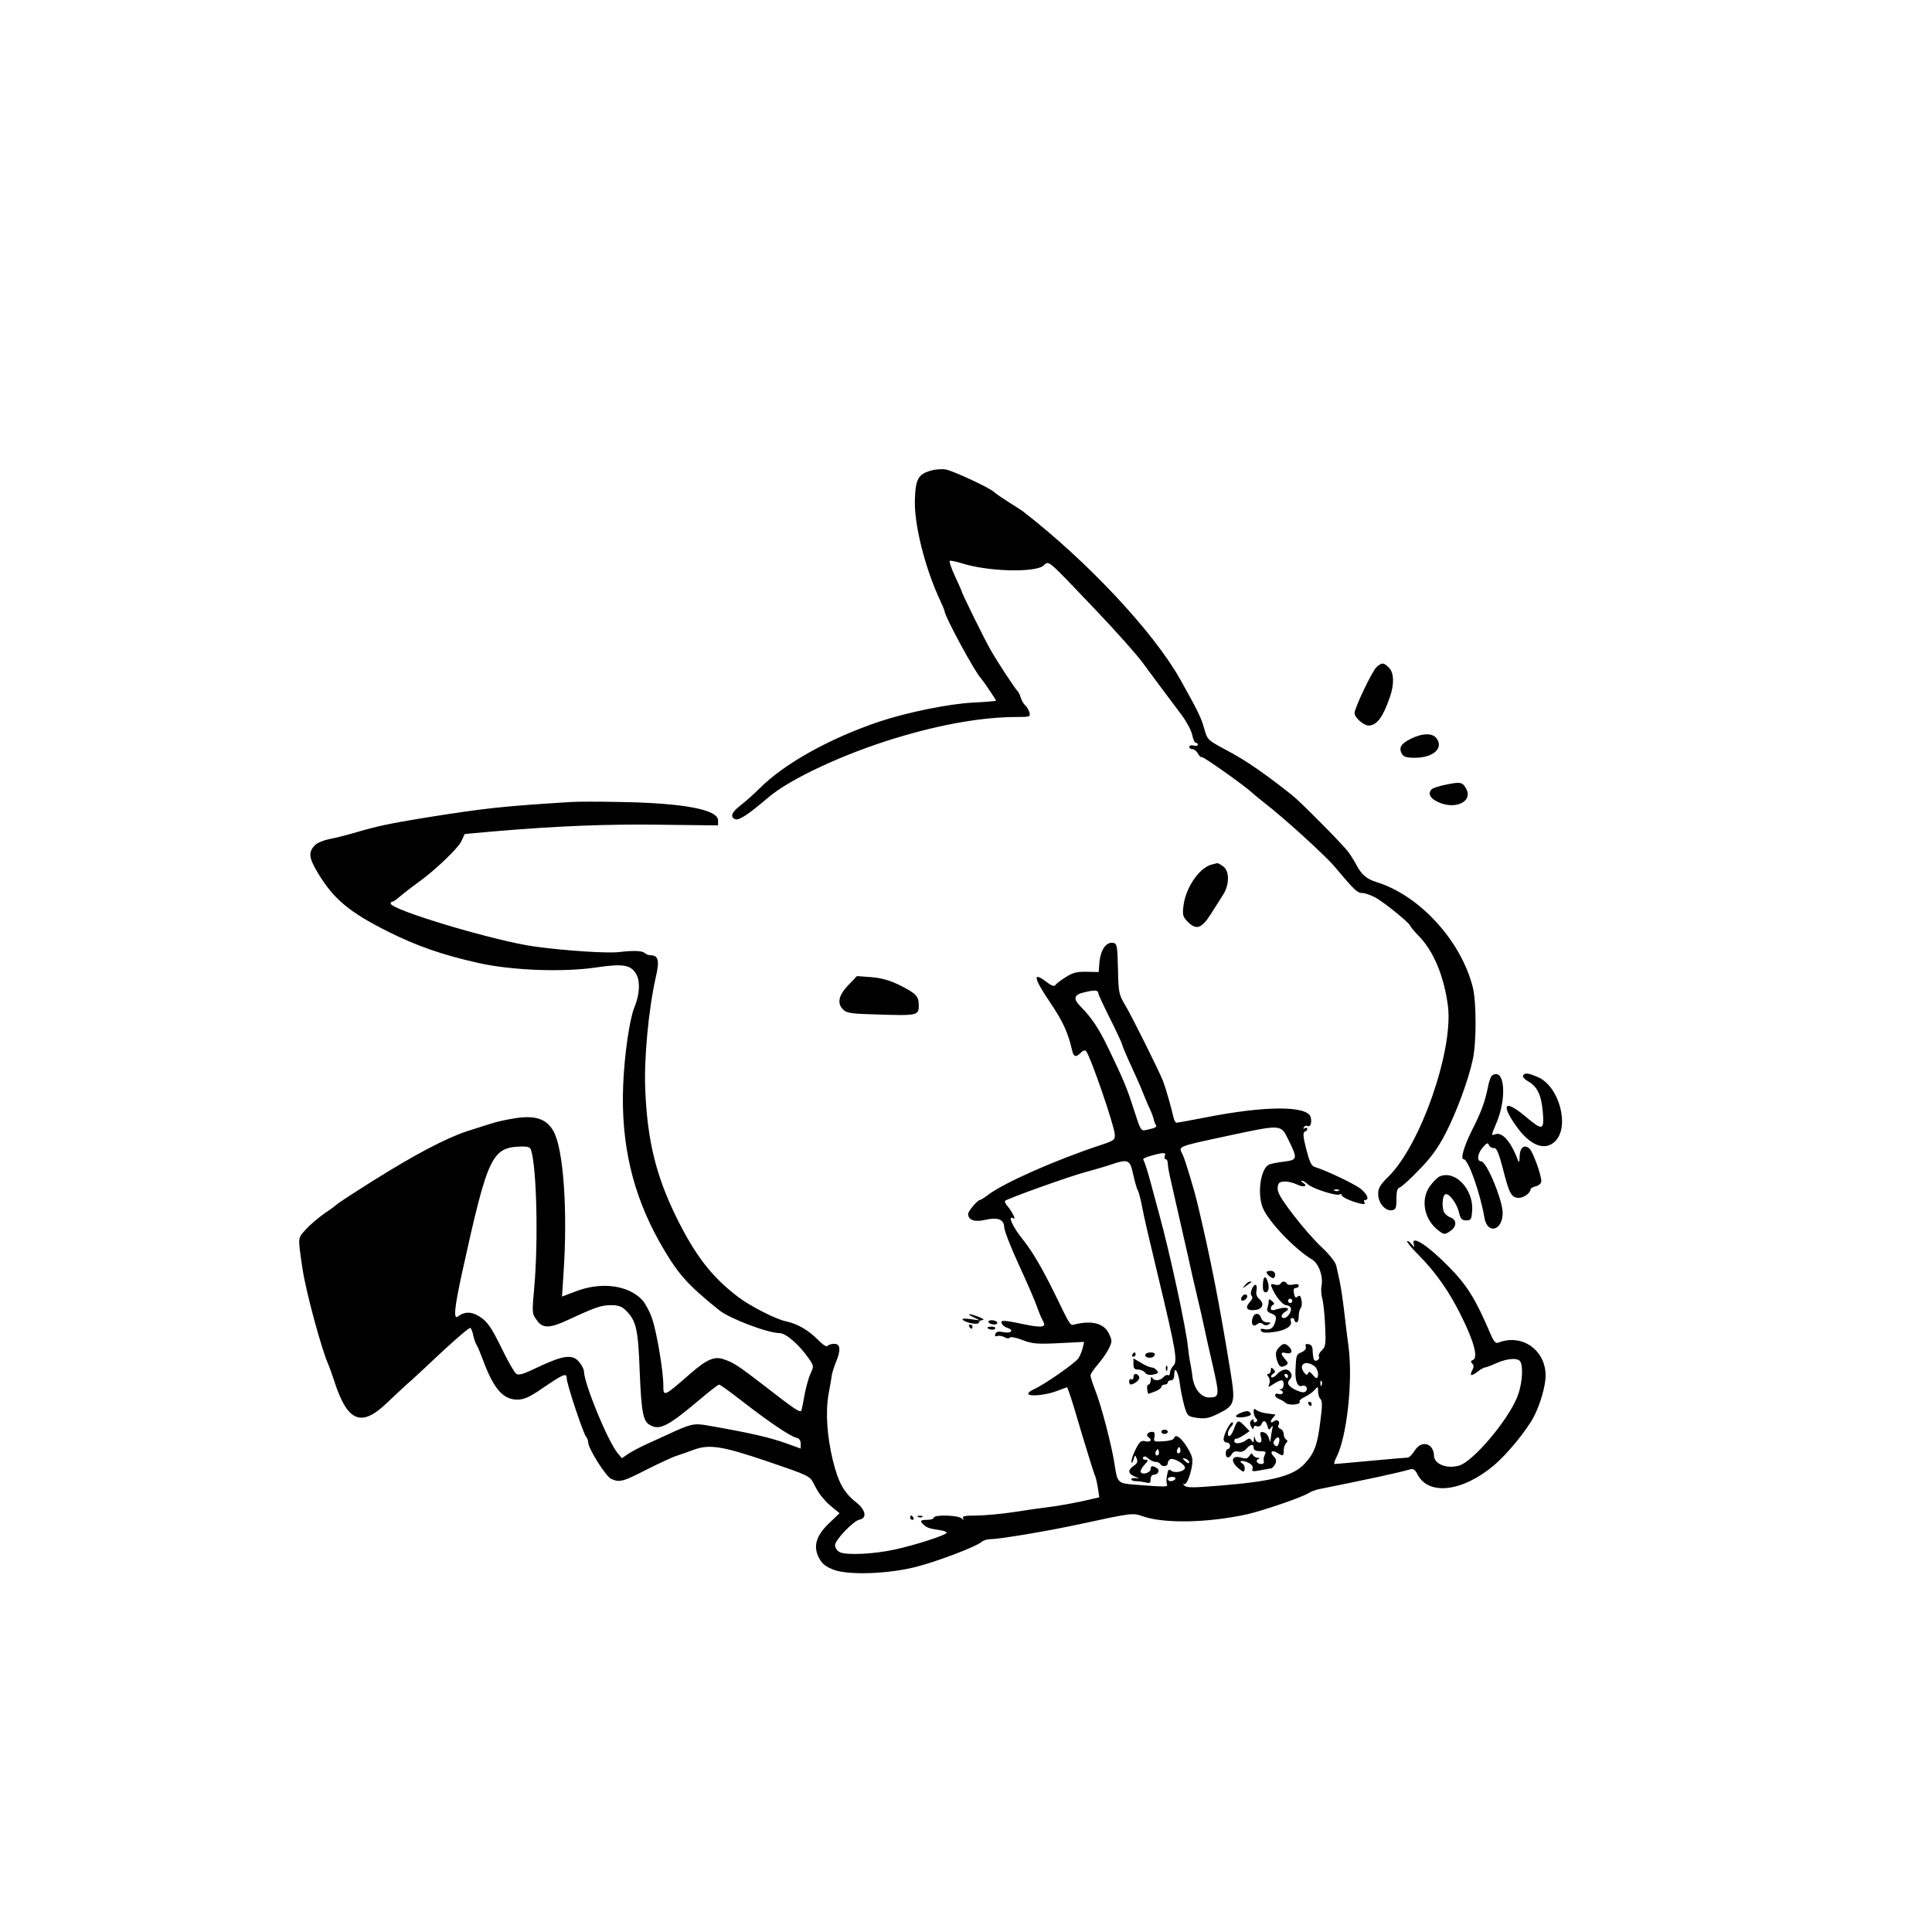 <?xml version="1.0" standalone="no"?>
<!DOCTYPE svg PUBLIC "-//W3C//DTD SVG 20010904//EN"
 "http://www.w3.org/TR/2001/REC-SVG-20010904/DTD/svg10.dtd">
<svg version="1.0" xmlns="http://www.w3.org/2000/svg"
 width="900pt" height="900pt" viewBox="0 0 900 900"
 preserveAspectRatio="xMidYMid meet">
<g transform="translate(0,900) scale(0.1,-0.1)"
fill="#000000" stroke="none">
<path d="M4338 6808 c-59 -16 -73 -38 -76 -133 -5 -109 43 -306 109 -453 16
-34 29 -65 29 -68 0 -24 144 -290 170 -314 7 -7 70 -100 70 -104 0 -2 -48 -6
-107 -9 -110 -5 -310 -46 -435 -88 -233 -78 -446 -197 -561 -313 -23 -23 -61
-57 -84 -75 -45 -34 -54 -57 -28 -67 18 -7 61 22 155 102 101 86 350 202 590
275 212 65 408 99 568 99 61 0 63 1 57 23 -4 12 -13 27 -20 32 -6 6 -16 21
-20 35 -4 14 -11 27 -14 30 -9 6 -91 131 -125 190 -25 42 -136 267 -136 275 0
2 -14 34 -31 70 -17 37 -28 69 -25 72 2 3 26 -2 53 -10 122 -40 346 -46 385
-11 25 23 13 33 237 -202 110 -116 194 -211 223 -250 33 -45 126 -170 179
-240 26 -34 49 -78 53 -98 4 -20 11 -36 16 -36 6 0 10 -4 10 -9 0 -5 -9 -7
-20 -4 -11 3 -20 0 -20 -6 0 -6 7 -11 15 -11 8 0 19 -9 25 -20 6 -11 14 -19
19 -17 8 2 196 -131 233 -165 7 -7 34 -29 58 -48 91 -70 280 -242 327 -297 92
-110 106 -123 129 -123 13 0 40 -10 61 -21 43 -24 156 -116 162 -131 2 -6 20
-28 41 -49 69 -71 117 -188 135 -325 26 -206 -127 -647 -277 -795 -39 -38 -48
-54 -48 -81 0 -42 33 -80 63 -76 19 3 22 9 22 52 0 35 4 51 15 54 8 2 49 39
91 83 57 58 88 102 124 171 51 100 105 246 126 343 17 80 17 266 0 335 -54
216 -246 427 -446 490 -49 15 -71 34 -96 80 -10 19 -28 48 -41 65 -27 35 -222
232 -258 260 -127 101 -218 164 -306 210 -91 49 -89 48 -105 103 -12 46 -31
84 -111 227 -125 222 -433 551 -733 783 -5 4 -35 23 -65 42 -30 19 -61 40 -68
47 -20 20 -192 100 -227 106 -16 3 -47 1 -67 -5z"/>
<path d="M6413 5893 c-21 -19 -103 -191 -103 -215 0 -21 43 -58 66 -58 38 1
66 39 98 131 22 62 20 115 -4 139 -24 24 -32 25 -57 3z"/>
<path d="M6573 5559 c-46 -23 -58 -41 -43 -70 8 -15 22 -19 61 -19 85 0 134
44 102 89 -18 27 -64 27 -120 0z"/>
<path d="M6737 5345 c-31 -6 -62 -16 -68 -22 -21 -21 -4 -47 41 -64 77 -29
150 10 121 65 -18 33 -26 35 -94 21z"/>
<path d="M2660 5264 c-320 -20 -395 -28 -679 -73 -169 -28 -222 -39 -321 -68
-47 -14 -104 -28 -127 -32 -24 -5 -52 -16 -62 -25 -36 -33 -34 -60 10 -133 73
-121 146 -182 325 -272 134 -67 253 -109 423 -147 156 -35 398 -44 553 -20
124 18 160 11 184 -36 17 -34 13 -94 -11 -151 -22 -55 -46 -216 -52 -362 -11
-271 43 -505 169 -730 84 -148 126 -196 279 -319 49 -39 226 -106 280 -106 30
0 92 -54 137 -119 23 -33 23 -36 9 -67 -9 -18 -21 -61 -28 -96 -6 -34 -13 -69
-15 -76 -5 -16 -23 -4 -174 113 -122 94 -143 108 -189 123 -42 15 -78 0 -154
-66 -127 -111 -127 -110 -127 -54 0 64 -30 242 -51 306 -11 34 -33 74 -47 90
-65 69 -189 86 -308 41 l-66 -25 7 107 c20 293 0 582 -47 664 -32 57 -84 74
-177 60 -39 -6 -90 -17 -113 -25 -24 -7 -74 -24 -113 -36 -95 -31 -244 -109
-438 -231 -89 -56 -164 -105 -167 -109 -3 -3 -27 -22 -55 -40 -27 -19 -67 -52
-88 -75 -41 -44 -40 -33 -18 -184 15 -105 90 -380 120 -446 5 -11 17 -45 27
-75 62 -195 127 -222 250 -102 33 31 73 69 89 83 17 14 88 80 159 147 71 66
133 119 137 116 4 -2 11 -19 14 -37 4 -17 11 -36 15 -42 4 -5 17 -36 29 -68
50 -136 94 -187 161 -187 31 0 56 11 117 53 98 67 113 73 113 46 0 -25 78
-261 91 -273 5 -6 9 -17 9 -25 0 -28 82 -159 107 -170 39 -18 54 -14 167 44
60 30 122 59 140 64 17 5 49 17 71 25 78 30 134 21 348 -51 199 -68 199 -68
219 -107 11 -22 25 -45 32 -53 6 -7 16 -19 22 -26 7 -8 24 -23 39 -35 l26 -21
-50 -48 c-61 -59 -74 -108 -45 -162 14 -27 32 -40 69 -54 70 -26 262 -19 390
16 99 26 271 92 296 113 8 8 28 14 42 14 44 0 271 38 422 71 246 53 241 52
293 34 99 -33 301 -29 482 11 75 17 255 79 285 98 11 7 34 16 50 19 252 51
364 75 427 93 11 3 21 -4 30 -22 50 -102 208 -85 355 38 62 51 155 165 188
228 31 60 55 145 55 192 0 120 -111 197 -221 153 -11 -4 -20 5 -34 37 -71 167
-110 230 -197 318 -99 101 -177 150 -162 103 5 -16 3 -15 -10 1 -9 11 -18 17
-21 14 -3 -3 21 -32 53 -64 81 -82 144 -171 202 -290 57 -115 76 -189 52 -199
-11 -4 -12 -9 -4 -17 8 -8 8 -17 1 -30 -15 -28 -6 -31 24 -8 14 11 30 20 35
20 5 0 29 9 53 20 54 24 105 26 113 4 13 -33 5 -111 -17 -164 -46 -111 -204
-297 -269 -317 -57 -17 -117 6 -118 46 -2 59 -59 74 -90 23 -11 -17 -25 -32
-32 -32 -7 0 -85 -7 -173 -15 -88 -8 -163 -15 -168 -15 -4 0 -1 13 8 30 49 95
78 355 57 517 -7 49 -16 129 -22 178 -6 50 -15 108 -20 130 -5 22 -12 53 -15
68 -3 16 -30 51 -66 85 -34 31 -95 101 -136 155 -57 75 -74 104 -71 125 2 22
8 27 32 28 16 1 42 -6 58 -14 30 -15 54 -8 28 8 -8 6 -11 10 -6 10 6 0 19 -8
30 -18 23 -20 133 -55 147 -46 5 3 9 2 9 -3 0 -9 42 -29 84 -39 21 -5 27 -4
22 5 -4 6 -2 11 3 11 22 0 10 29 -23 54 -31 23 -161 85 -212 100 -15 5 -24 24
-39 83 -15 58 -16 78 -7 81 7 2 12 8 12 13 0 6 -5 7 -12 3 -7 -4 -8 -3 -4 5 4
6 11 9 16 6 14 -8 22 14 16 40 -14 55 -210 55 -493 -1 -67 -13 -127 -24 -132
-24 -5 0 -11 10 -14 23 -11 50 -38 142 -49 171 -24 58 -145 301 -176 353 -30
50 -32 59 -34 170 -3 110 -4 118 -24 121 -31 4 -56 -32 -62 -87 l-4 -49 -57 1
c-45 1 -64 -4 -98 -26 -23 -14 -44 -31 -48 -37 -4 -6 -19 -1 -39 15 -68 52
-62 20 18 -98 57 -84 83 -141 100 -219 7 -32 18 -35 41 -12 9 10 20 13 24 8
20 -22 130 -342 134 -387 2 -27 -2 -30 -68 -52 -209 -69 -448 -175 -522 -231
-17 -13 -34 -24 -38 -24 -11 0 -55 -52 -55 -65 0 -28 29 -39 77 -28 61 14 90
3 91 -34 0 -15 32 -97 71 -181 38 -83 75 -168 81 -188 7 -20 18 -48 26 -62 12
-24 12 -27 -3 -31 -9 -2 -40 1 -68 7 -110 23 -125 24 -119 8 3 -8 14 -18 25
-21 34 -11 21 -28 -15 -21 -25 5 -35 3 -39 -8 -4 -10 -1 -13 8 -10 7 3 23 1
34 -5 11 -7 22 -7 25 -2 3 5 30 0 58 -11 46 -18 68 -20 171 -15 l117 6 -6 -27
c-4 -15 -12 -37 -20 -49 -14 -22 -156 -121 -206 -144 -16 -7 -28 -16 -28 -21
0 -15 79 -8 130 11 l51 19 10 -26 c6 -15 33 -103 60 -196 28 -93 54 -176 58
-185 5 -9 11 -36 15 -61 l7 -45 -78 -18 c-43 -9 -112 -22 -153 -27 -41 -5
-120 -16 -175 -25 -55 -8 -131 -15 -168 -15 -52 0 -66 -3 -61 -12 6 -10 4 -10
-7 -1 -16 15 -129 18 -129 3 0 -5 -13 -10 -30 -10 -33 0 -37 -5 -17 -23 14
-14 29 -18 75 -25 17 -2 32 -8 32 -12 0 -10 -140 -56 -240 -78 -99 -22 -230
-28 -259 -12 -12 6 -21 20 -21 32 0 24 86 114 114 119 36 7 29 45 -15 80 -58
45 -84 94 -109 195 -28 116 -35 226 -20 311 7 37 14 77 15 88 2 11 10 38 19
59 24 58 21 86 -8 86 -14 0 -28 -5 -31 -10 -4 -6 -23 6 -45 29 -43 44 -96 75
-150 86 -47 10 -164 70 -220 112 -124 94 -201 194 -288 370 -96 195 -136 358
-146 593 -7 144 15 378 49 528 18 77 12 102 -24 102 -9 0 -21 4 -27 10 -11 11
-51 13 -119 5 -52 -7 -249 6 -390 25 -182 24 -675 171 -675 201 0 5 4 9 8 9 5
0 17 8 28 18 10 9 37 30 59 47 22 16 45 33 50 37 71 53 169 148 183 177 l17
36 135 12 c289 25 536 35 785 31 l260 -3 0 23 c0 51 -162 81 -455 86 -96 2
-200 2 -230 0z m2456 -890 c0 -5 23 -55 51 -111 29 -57 55 -113 59 -125 3 -13
22 -57 41 -98 19 -41 44 -97 55 -125 11 -27 26 -64 35 -82 8 -17 15 -37 17
-45 1 -7 5 -19 9 -26 8 -12 3 -16 -44 -26 -24 -5 -26 -2 -56 92 -33 103 -49
142 -120 289 -44 92 -80 145 -128 193 -38 38 -33 57 18 68 47 11 62 10 63 -4z
m886 -684 c43 -87 42 -93 -17 -101 -28 -3 -60 -9 -70 -13 -41 -12 -60 -132
-33 -201 25 -64 148 -193 231 -243 31 -19 52 -79 43 -123 -3 -15 -1 -42 4 -60
5 -19 11 -76 13 -127 4 -84 2 -96 -15 -112 -11 -10 -17 -23 -14 -29 7 -11 -12
-26 -22 -17 -3 4 -6 21 -7 39 0 23 -5 33 -19 35 -13 3 -17 0 -13 -11 3 -9 -4
-19 -19 -26 -26 -11 -26 -13 -29 -81 -3 -52 10 -84 30 -76 18 7 31 -12 17 -26
-7 -7 -22 -4 -46 7 -37 18 -44 33 -26 51 16 16 1 44 -22 44 -12 0 -29 -10 -39
-22 -11 -11 -22 -18 -26 -14 -4 4 -1 11 7 16 12 7 12 12 2 22 -9 9 -12 9 -12
-5 0 -9 -5 -17 -11 -17 -8 0 -8 -4 0 -14 6 -7 8 -22 4 -32 -7 -18 -6 -18 20
-1 14 9 31 17 37 17 15 0 12 -40 -2 -41 -10 0 -10 -2 0 -6 6 -2 10 -9 7 -13
-3 -5 -12 -7 -20 -3 -8 3 -15 0 -15 -6 0 -7 8 -14 18 -18 9 -3 24 -12 32 -19
16 -13 73 -7 64 7 -3 5 8 14 23 21 15 7 36 21 46 32 17 19 17 19 17 -5 0 -14
5 -30 11 -36 9 -9 9 -34 0 -101 -14 -115 -28 -151 -73 -200 -53 -58 -151 -83
-401 -103 -121 -10 -150 -10 -160 1 -7 8 -7 10 -1 7 16 -9 46 91 37 123 -3 14
-18 42 -32 62 -26 37 -46 48 -53 27 -2 -6 -24 -12 -49 -13 -43 -3 -46 -2 -41
20 3 17 0 24 -11 24 -20 0 -31 -16 -17 -25 19 -12 10 -25 -14 -19 -20 5 -27
-1 -45 -36 -11 -22 -21 -48 -20 -58 1 -11 4 -8 9 8 7 23 8 24 15 6 6 -15 3
-23 -13 -34 -30 -20 -28 -38 6 -51 20 -8 21 -10 5 -7 -13 2 -23 0 -23 -5 0 -5
10 -9 23 -9 12 0 32 -3 45 -6 18 -5 22 -2 22 15 0 12 6 21 14 21 21 0 31 21
15 31 -20 13 -29 11 -29 -5 0 -16 -37 -28 -46 -14 -3 5 4 20 17 34 19 21 20
24 5 24 -10 0 -14 5 -11 11 5 7 13 5 24 -5 10 -9 25 -16 34 -16 9 0 19 -4 22
-10 9 -15 35 -12 35 4 0 8 6 16 13 19 16 6 67 -24 67 -40 0 -17 -47 -28 -64
-14 -11 9 -15 5 -19 -19 -4 -16 -4 -36 -1 -44 5 -13 -1 -14 -151 -2 -77 6 -80
9 -92 89 -12 85 -63 282 -93 356 -11 28 -20 57 -20 64 0 7 16 30 35 52 19 22
42 55 51 74 15 31 15 37 0 68 -23 49 -81 64 -165 42 -15 -4 -18 0 -86 141 -59
120 -105 199 -148 253 -50 61 -76 120 -46 101 14 -8 -7 33 -29 59 -8 9 -13 20
-10 23 12 11 305 116 375 134 40 11 93 26 118 35 81 27 89 24 104 -47 8 -35
17 -67 21 -73 4 -5 13 -39 20 -75 6 -36 38 -173 70 -305 90 -376 97 -417 75
-438 -8 -9 -15 -23 -15 -32 0 -9 -4 -14 -9 -11 -5 3 -14 -1 -21 -9 -15 -18
-46 -20 -53 -2 -3 6 -6 2 -6 -10 -1 -13 -5 -23 -11 -23 -5 0 -8 -10 -6 -22 1
-13 5 -22 7 -21 2 1 16 6 32 12 15 6 27 15 27 21 0 5 7 10 15 10 8 0 15 5 15
10 0 6 7 10 15 10 10 0 15 10 15 27 0 44 19 13 26 -42 3 -28 13 -73 20 -101
15 -51 16 -52 60 -59 38 -5 55 -2 98 19 79 39 82 50 57 202 -51 314 -93 528
-152 774 -16 69 -60 213 -70 232 -20 39 -31 35 211 87 253 54 246 54 282 -19z
m-3528 -48 c26 -82 34 -421 15 -636 -11 -121 -11 -126 11 -155 28 -41 60 -40
152 3 123 57 149 66 195 66 34 0 50 -6 69 -25 48 -48 57 -87 64 -285 8 -193
16 -232 49 -249 45 -25 84 -4 229 118 46 39 87 71 92 71 5 0 53 -35 107 -77
121 -94 221 -162 251 -170 15 -3 22 -13 22 -28 l0 -23 -66 24 c-79 28 -168 49
-370 84 -63 11 -77 7 -189 -45 -16 -7 -57 -26 -90 -41 -33 -15 -73 -36 -89
-47 l-29 -20 -20 24 c-47 58 -157 326 -157 383 0 7 -9 25 -21 40 -30 38 -72
34 -185 -19 -79 -38 -99 -44 -111 -33 -8 7 -40 62 -69 123 -43 87 -62 116 -94
138 -40 28 -76 29 -107 4 -22 -16 -16 43 21 211 118 536 137 577 273 581 32 1
43 -3 47 -17z m2952 -27 c-3 -8 -1 -15 4 -15 6 0 10 -9 10 -20 0 -12 7 -49 15
-83 31 -135 63 -276 80 -352 9 -44 28 -125 41 -180 13 -55 28 -120 33 -145 5
-25 23 -106 40 -179 33 -143 32 -151 -17 -151 -37 0 -70 41 -77 96 -3 27 -9
60 -12 74 -3 14 -7 43 -9 65 -9 89 -84 437 -133 615 -11 41 -31 114 -44 163
-13 48 -27 90 -31 94 -4 5 12 13 36 19 60 17 71 16 64 -1z m811 -161 c-3 -3
-12 -4 -19 -1 -8 3 -5 6 6 6 11 1 17 -2 13 -5z m-114 -818 c9 -7 17 -23 17
-35 0 -26 -8 -27 -27 -3 -11 13 -16 14 -20 4 -4 -10 -9 -8 -20 7 -25 37 11 56
50 27z m-123 -46 c0 -5 -2 -10 -4 -10 -3 0 -8 5 -11 10 -3 6 -1 10 4 10 6 0
11 -4 11 -10z m157 -42 c-3 -8 -6 -5 -6 6 -1 11 2 17 5 13 3 -3 4 -12 1 -19z
m-661 -315 c-10 -10 -19 5 -10 18 6 11 8 11 12 0 2 -7 1 -15 -2 -18z m-100
-10 c-10 -10 -19 5 -10 18 6 11 8 11 12 0 2 -7 1 -15 -2 -18z m144 -35 c0 -6
-6 -5 -15 2 -8 7 -15 14 -15 16 0 2 7 1 15 -2 8 -4 15 -11 15 -16z m-65 -78
c-3 -5 -13 -10 -21 -10 -8 0 -14 5 -14 10 0 6 9 10 21 10 11 0 17 -4 14 -10z"/>
<path d="M5900 3074 c0 -11 28 -33 34 -27 13 13 5 33 -14 33 -11 0 -20 -3 -20
-6z"/>
<path d="M5883 3015 c-1 -24 3 -35 13 -35 15 0 18 27 8 54 -10 27 -20 18 -21
-19z"/>
<path d="M5799 3013 c-13 -17 -13 -17 6 -3 11 8 22 16 24 17 2 2 0 3 -6 3 -6
0 -17 -8 -24 -17z"/>
<path d="M5965 3020 c-4 -6 -16 -8 -27 -4 -17 5 -20 3 -14 -12 14 -38 51 -84
67 -84 9 0 19 -6 22 -13 6 -15 -15 -47 -32 -47 -17 0 -13 18 6 29 29 16 6 25
-32 14 -28 -9 -35 -8 -35 2 0 7 5 15 11 17 7 2 5 9 -5 17 -14 11 -16 11 -16
-2 0 -8 -3 -22 -6 -31 -4 -11 2 -19 19 -25 20 -8 24 -15 19 -33 -8 -34 -23
-45 -50 -40 -18 4 -23 1 -17 -8 5 -9 22 -10 59 -5 55 7 88 28 79 51 -3 8 0 14
6 14 6 0 11 -4 11 -10 0 -5 5 -10 10 -10 6 0 10 13 10 28 0 15 4 32 9 38 5 5
7 21 4 37 -4 21 -9 25 -18 17 -9 -8 -14 -4 -17 15 -4 17 -1 25 8 25 8 0 14 5
14 11 0 7 -10 9 -24 5 -14 -3 -28 -2 -31 4 -8 13 -22 13 -30 0z m55 -80 c0 -5
-4 -10 -10 -10 -5 0 -10 5 -10 10 0 6 5 10 10 10 6 0 10 -4 10 -10z"/>
<path d="M5832 2996 c-6 -15 -7 -27 -1 -33 6 -6 2 -17 -10 -30 -24 -26 -11
-41 29 -35 34 5 41 31 14 53 -9 7 -14 22 -11 36 6 32 -8 38 -21 9z"/>
<path d="M5785 2959 c-4 -6 -5 -13 -2 -16 7 -7 27 6 27 18 0 12 -17 12 -25 -2z"/>
<path d="M5835 2860 c-9 -28 3 -44 21 -29 10 8 18 8 27 1 8 -7 18 -7 27 -2 12
8 10 10 -7 10 -13 0 -24 8 -28 20 -8 26 -32 26 -40 0z"/>
<path d="M5956 2721 c-13 -15 -15 -26 -9 -52 10 -36 20 -43 43 -29 12 8 12 11
-3 28 -23 25 -22 36 3 29 26 -7 35 9 16 28 -19 20 -29 19 -50 -4z"/>
<path d="M5275 2690 c-3 -5 -1 -10 4 -10 6 0 11 5 11 10 0 6 -2 10 -4 10 -3 0
-8 -4 -11 -10z"/>
<path d="M5336 2691 c-7 -11 14 -20 32 -14 6 3 12 9 12 14 0 12 -37 12 -44 0z"/>
<path d="M5280 2646 c0 -20 5 -26 21 -26 12 0 27 -6 33 -14 7 -10 21 -13 39
-9 22 4 25 8 16 19 -6 8 -17 14 -25 14 -7 0 -29 9 -48 21 l-36 21 0 -26z"/>
<path d="M5431 2624 c0 -11 3 -14 6 -6 3 7 2 16 -1 19 -3 4 -6 -2 -5 -13z"/>
<path d="M5280 2584 c0 -8 -4 -12 -10 -9 -5 3 -10 -1 -10 -9 0 -20 10 -20 35
-3 10 8 15 19 11 25 -10 17 -26 15 -26 -4z"/>
<path d="M6095 2460 c3 -5 8 -10 11 -10 2 0 4 5 4 10 0 6 -5 10 -11 10 -5 0
-7 -4 -4 -10z"/>
<path d="M5840 2423 c0 -10 5 -24 11 -30 8 -8 8 -13 0 -17 -6 -4 -11 -2 -11 5
0 10 -3 10 -11 2 -8 -8 -8 -16 0 -30 6 -11 11 -13 11 -4 0 8 6 11 15 7 9 -3
18 1 21 9 9 22 21 18 28 -7 5 -20 8 -21 17 -8 8 12 10 10 5 -10 -3 -14 -6 -34
-7 -45 -1 -16 -2 -15 -8 5 -4 14 -15 26 -25 28 -16 3 -18 0 -12 -22 5 -19 2
-26 -8 -26 -8 0 -17 8 -19 18 -4 14 -5 14 -6 -3 -1 -16 -3 -17 -10 -6 -7 11
-13 12 -23 4 -23 -18 -58 -22 -58 -7 0 8 3 13 8 12 4 -1 20 6 35 16 l28 19
-22 23 c-30 32 -35 30 -50 -11 -13 -35 -29 -47 -29 -21 0 8 7 21 15 30 8 8 11
17 7 20 -10 6 -42 -56 -42 -79 0 -8 7 -15 15 -15 8 0 15 -7 15 -15 0 -8 -4
-15 -10 -15 -5 0 -10 -9 -10 -20 0 -24 16 -26 28 -4 6 11 17 15 30 12 13 -4
27 1 38 13 21 23 34 24 34 4 0 -10 10 -15 30 -15 26 0 29 -3 22 -17 -5 -10 -7
-24 -5 -30 3 -7 -2 -13 -11 -13 -20 0 -30 17 -14 23 8 4 7 6 -4 6 -9 1 -19 7
-22 14 -3 9 -8 7 -16 -5 -8 -13 -17 -15 -39 -8 -43 12 -51 -16 -14 -48 25 -21
28 -22 31 -7 2 10 -2 21 -9 26 -23 14 -4 19 24 6 18 -8 25 -18 22 -28 -5 -14
0 -15 37 -8 24 4 46 8 50 9 4 0 12 9 18 19 7 15 6 24 -6 36 -21 21 -9 33 16
17 27 -17 30 -15 30 11 0 13 5 28 11 34 8 8 8 13 0 17 -6 4 -11 15 -11 26 0
10 -7 21 -16 24 -8 3 -12 10 -9 16 11 17 -5 32 -21 19 -17 -14 -19 2 -2 19 7
7 10 12 8 13 -3 0 -20 2 -39 5 -19 2 -40 9 -48 15 -10 9 -13 7 -13 -8z m116
-150 c-5 -12 -10 -13 -18 -5 -8 8 -8 15 3 28 15 18 25 4 15 -23z"/>
<path d="M5784 2420 c-38 -15 -34 -26 7 -22 23 3 38 9 36 15 -5 15 -18 17 -43
7z"/>
<path d="M5410 2330 c0 -5 7 -10 15 -10 8 0 15 5 15 10 0 6 -7 10 -15 10 -8 0
-15 -4 -15 -10z"/>
<path d="M5642 4972 c-57 -17 -119 -108 -129 -192 -5 -43 -3 -51 21 -75 39
-39 64 -30 106 36 19 30 45 71 57 90 31 47 31 112 1 133 -12 9 -25 16 -28 15
-3 -1 -15 -4 -28 -7z"/>
<path d="M3951 4410 c-46 -48 -53 -86 -21 -115 16 -15 43 -18 162 -21 181 -6
188 -4 188 42 0 44 -12 56 -92 96 -45 22 -82 32 -129 36 l-67 5 -41 -43z"/>
<path d="M6952 3991 c-7 -4 -16 -29 -21 -57 -13 -65 -31 -115 -74 -199 -37
-75 -55 -135 -39 -135 22 0 77 -157 97 -272 13 -80 85 -62 85 22 0 59 -75 240
-100 240 -21 0 -18 34 5 62 20 24 26 27 31 14 4 -9 14 -15 23 -14 12 2 22 -19
43 -100 29 -114 39 -132 74 -132 22 0 54 23 54 40 0 4 11 11 25 14 15 4 25 14
25 24 0 29 -40 140 -56 152 -24 21 -44 4 -45 -37 0 -21 -3 -31 -6 -23 -33 91
-75 139 -108 126 -19 -7 -19 -7 4 48 52 119 41 263 -17 227z"/>
<path d="M7095 3990 c-3 -6 7 -18 23 -27 44 -25 62 -64 69 -143 7 -87 0 -89
-82 -20 -93 78 -115 59 -46 -40 66 -96 137 -125 186 -76 68 68 19 253 -78 297
-48 21 -63 23 -72 9z"/>
<path d="M6705 3519 c-11 -6 -31 -26 -45 -46 -44 -64 -25 -156 42 -206 25 -19
28 -19 52 -3 33 21 34 54 2 65 -13 5 -26 17 -30 26 -10 27 -7 73 6 81 16 10
55 -41 65 -86 7 -28 13 -35 33 -35 23 0 25 5 28 47 6 100 -82 190 -153 157z"/>
<path d="M4535 2864 l30 -15 -45 6 c-28 4 -41 3 -35 -3 16 -16 75 -25 75 -13
0 6 8 11 18 12 9 0 1 7 -18 14 -47 18 -63 17 -25 -1z"/>
<path d="M4605 2840 c3 -5 15 -10 26 -10 11 0 17 5 14 10 -3 6 -15 10 -26 10
-11 0 -17 -4 -14 -10z"/>
<path d="M4515 2820 c3 -5 8 -10 11 -10 2 0 4 5 4 10 0 6 -5 10 -11 10 -5 0
-7 -4 -4 -10z"/>
<path d="M4600 2816 c0 -9 30 -14 35 -6 4 6 -3 10 -14 10 -12 0 -21 -2 -21 -4z"/>
<path d="M4240 1930 c0 -5 5 -10 11 -10 5 0 7 5 4 10 -3 6 -8 10 -11 10 -2 0
-4 -4 -4 -10z"/>
<path d="M4278 1933 c7 -3 16 -2 19 1 4 3 -2 6 -13 5 -11 0 -14 -3 -6 -6z"/>
</g>
</svg>
